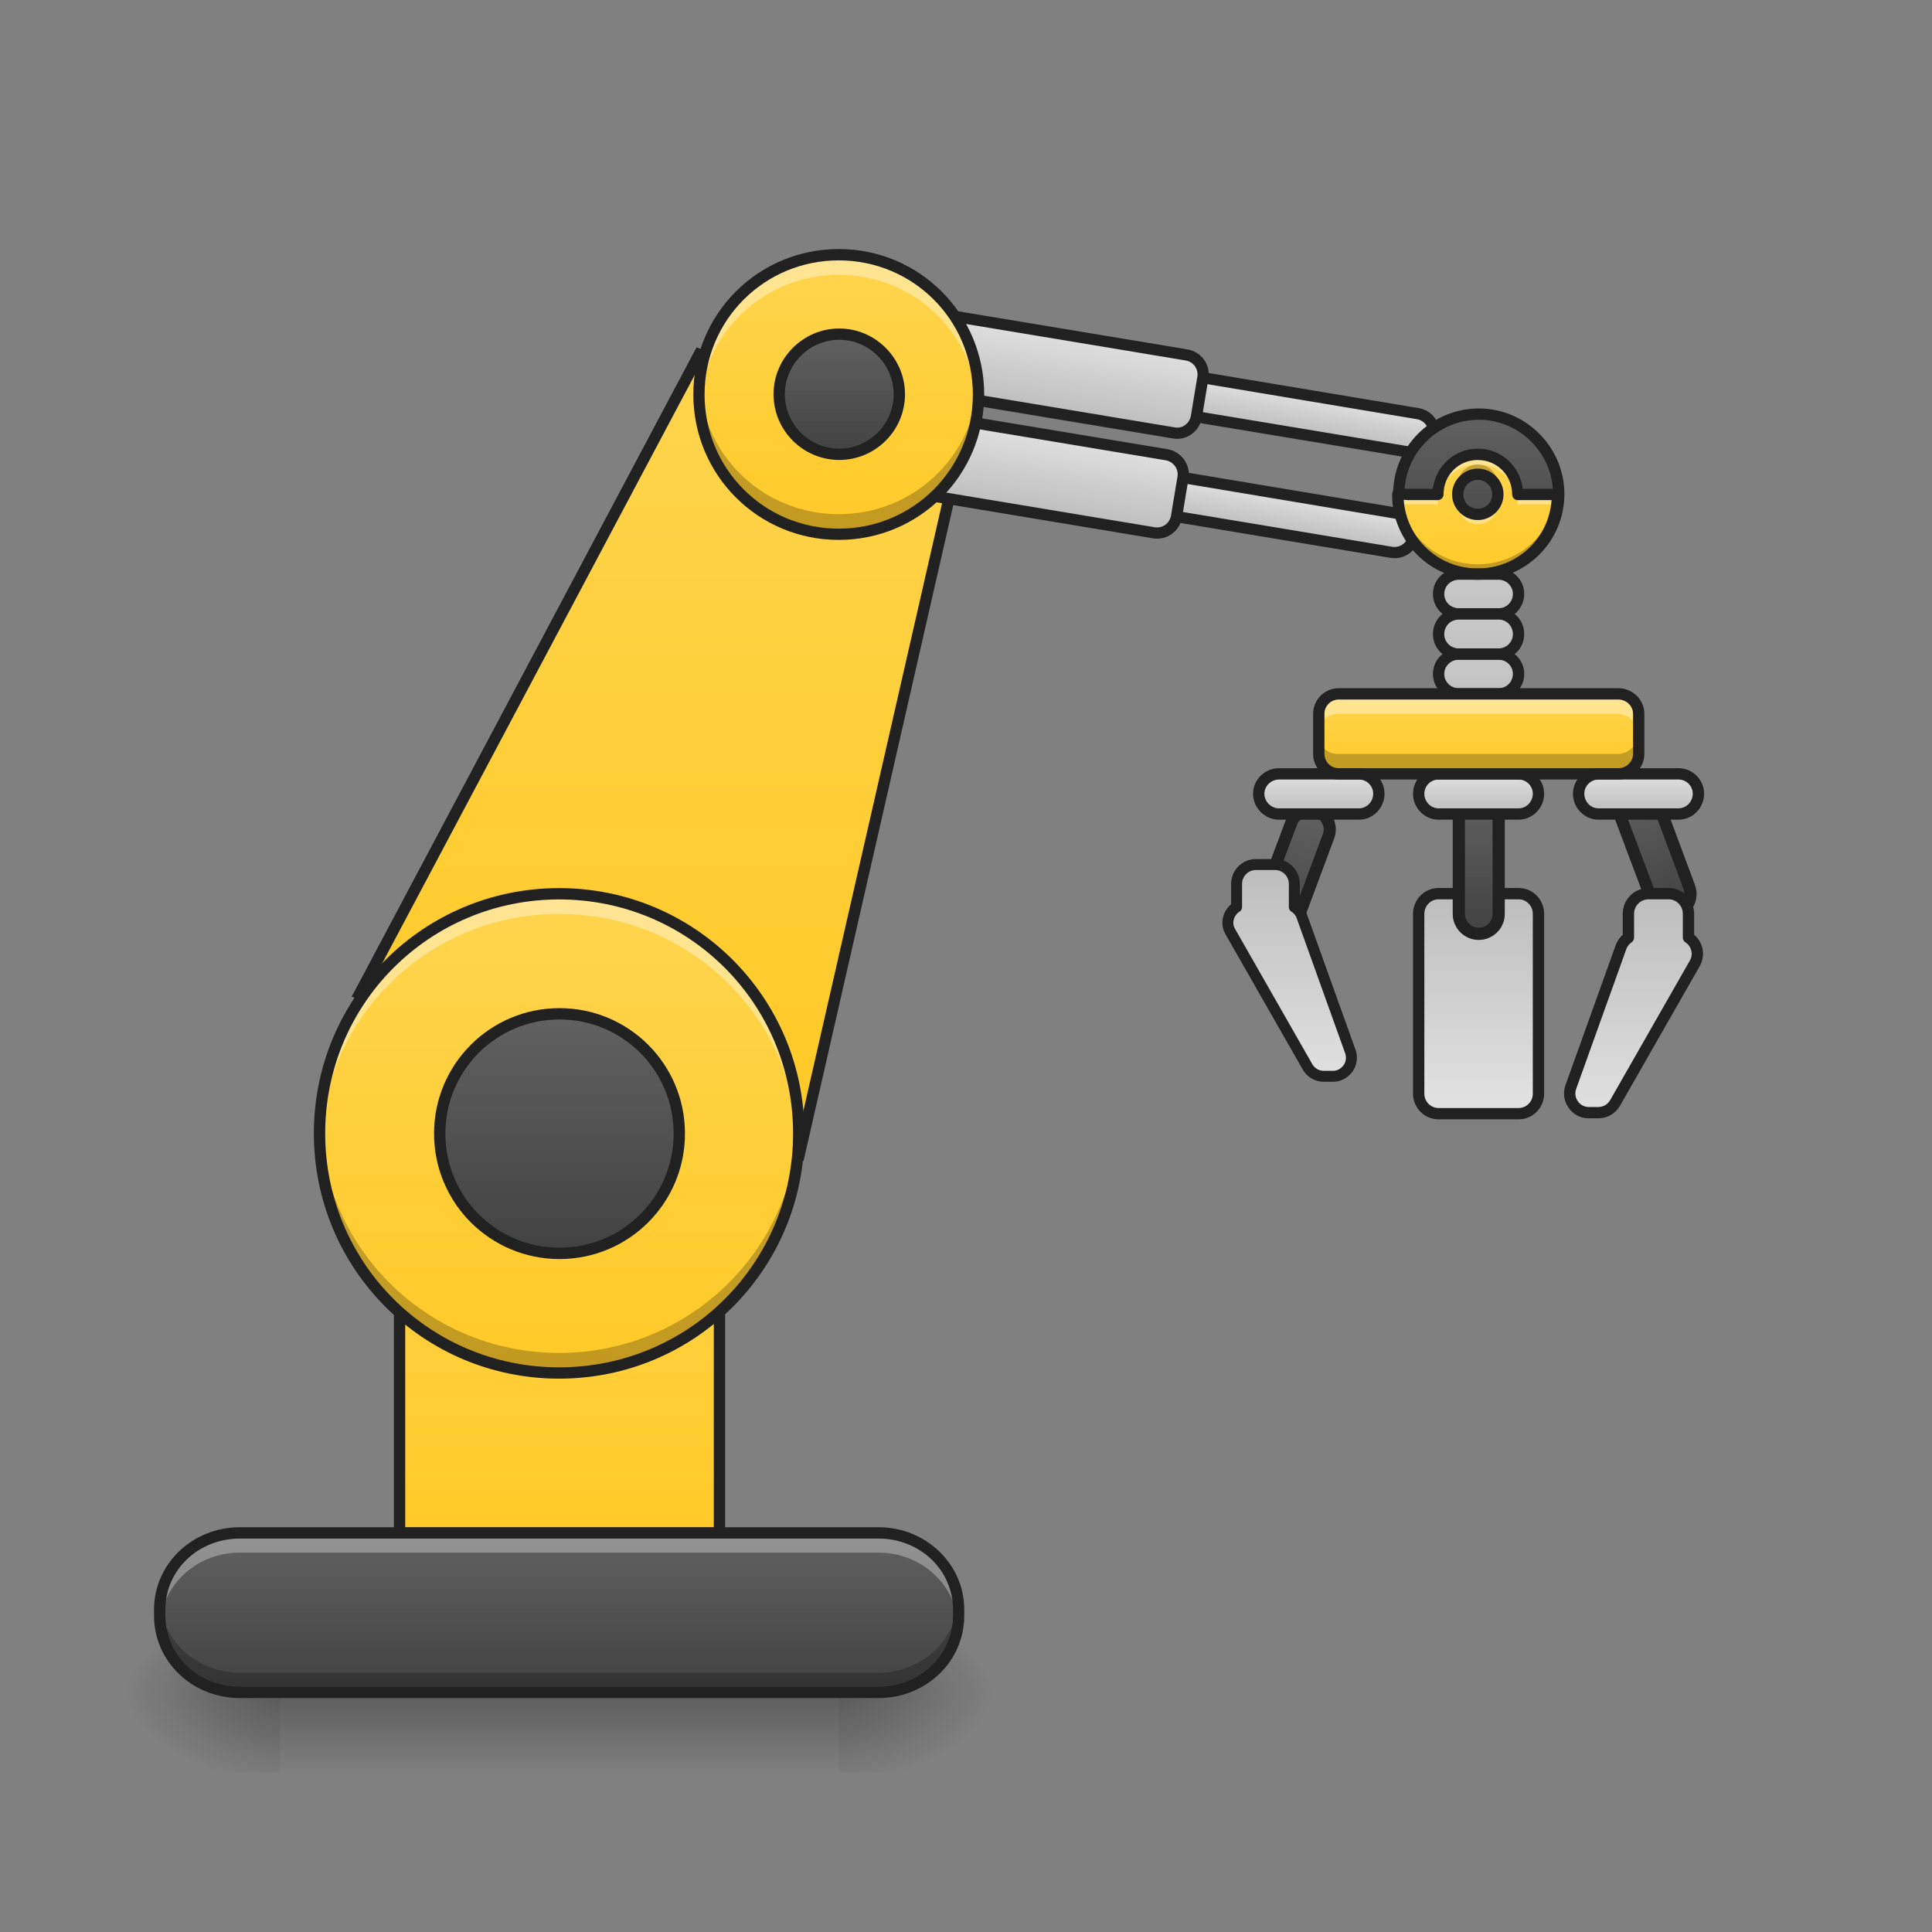 <?xml version="1.0" encoding="UTF-8"?>
<svg xmlns="http://www.w3.org/2000/svg" xmlns:xlink="http://www.w3.org/1999/xlink" width="22pt" height="22pt" viewBox="0 0 22 22" version="1.1">
<rect x="0" y="0" width="22" height="22" fill="#808080" stroke="none"/>
<defs>
<radialGradient id="radial0" gradientUnits="userSpaceOnUse" cx="450.909" cy="189.579" fx="450.909" fy="189.579" r="21.167" gradientTransform="matrix(0,-0.054,-0.097,-0,27.653,43.722)">
<stop offset="0" style="stop-color:rgb(0%,0%,0%);stop-opacity:0.314;"/>
<stop offset="0.222" style="stop-color:rgb(0%,0%,0%);stop-opacity:0.275;"/>
<stop offset="1" style="stop-color:rgb(0%,0%,0%);stop-opacity:0;"/>
</radialGradient>
<radialGradient id="radial1" gradientUnits="userSpaceOnUse" cx="450.909" cy="189.579" fx="450.909" fy="189.579" r="21.167" gradientTransform="matrix(-0,0.054,0.097,0,-14.919,-5.175)">
<stop offset="0" style="stop-color:rgb(0%,0%,0%);stop-opacity:0.314;"/>
<stop offset="0.222" style="stop-color:rgb(0%,0%,0%);stop-opacity:0.275;"/>
<stop offset="1" style="stop-color:rgb(0%,0%,0%);stop-opacity:0;"/>
</radialGradient>
<radialGradient id="radial2" gradientUnits="userSpaceOnUse" cx="450.909" cy="189.579" fx="450.909" fy="189.579" r="21.167" gradientTransform="matrix(-0,-0.054,0.097,-0,-14.919,43.722)">
<stop offset="0" style="stop-color:rgb(0%,0%,0%);stop-opacity:0.314;"/>
<stop offset="0.222" style="stop-color:rgb(0%,0%,0%);stop-opacity:0.275;"/>
<stop offset="1" style="stop-color:rgb(0%,0%,0%);stop-opacity:0;"/>
</radialGradient>
<radialGradient id="radial3" gradientUnits="userSpaceOnUse" cx="450.909" cy="189.579" fx="450.909" fy="189.579" r="21.167" gradientTransform="matrix(0,0.054,-0.097,0,27.653,-5.175)">
<stop offset="0" style="stop-color:rgb(0%,0%,0%);stop-opacity:0.314;"/>
<stop offset="0.222" style="stop-color:rgb(0%,0%,0%);stop-opacity:0.275;"/>
<stop offset="1" style="stop-color:rgb(0%,0%,0%);stop-opacity:0;"/>
</radialGradient>
<linearGradient id="linear0" gradientUnits="userSpaceOnUse" x1="254" y1="233.5" x2="254" y2="254.667" gradientTransform="matrix(0.029,0,0,0.043,-0.758,9.239)">
<stop offset="0" style="stop-color:rgb(0%,0%,0%);stop-opacity:0.275;"/>
<stop offset="1" style="stop-color:rgb(0%,0%,0%);stop-opacity:0;"/>
</linearGradient>
<linearGradient id="linear1" gradientUnits="userSpaceOnUse" x1="391.583" y1="21.833" x2="391.583" y2="74.75" >
<stop offset="0" style="stop-color:rgb(74.118%,74.118%,74.118%);stop-opacity:1;"/>
<stop offset="1" style="stop-color:rgb(87.843%,87.843%,87.843%);stop-opacity:1;"/>
</linearGradient>
<linearGradient id="linear2" gradientUnits="userSpaceOnUse" x1="391.583" y1="32.417" x2="391.583" y2="0.667" gradientTransform="matrix(1,0,0,1.167,0,-5.403)">
<stop offset="0" style="stop-color:rgb(25.882%,25.882%,25.882%);stop-opacity:1;"/>
<stop offset="1" style="stop-color:rgb(38.039%,38.039%,38.039%);stop-opacity:1;"/>
</linearGradient>
<linearGradient id="linear3" gradientUnits="userSpaceOnUse" x1="391.583" y1="0.667" x2="391.583" y2="-9.917" >
<stop offset="0" style="stop-color:rgb(74.118%,74.118%,74.118%);stop-opacity:1;"/>
<stop offset="1" style="stop-color:rgb(87.843%,87.843%,87.843%);stop-opacity:1;"/>
</linearGradient>
<linearGradient id="linear4" gradientUnits="userSpaceOnUse" x1="148.167" y1="74.75" x2="148.167" y2="-126.333" gradientTransform="matrix(1,0,0,1,21.167,0)">
<stop offset="0" style="stop-color:rgb(100%,79.216%,15.686%);stop-opacity:1;"/>
<stop offset="1" style="stop-color:rgb(100%,83.529%,30.98%);stop-opacity:1;"/>
</linearGradient>
<linearGradient id="linear5" gradientUnits="userSpaceOnUse" x1="52.917" y1="-110.458" x2="52.917" y2="-121.042" gradientTransform="matrix(1,0,0,1,0,-0)">
<stop offset="0" style="stop-color:rgb(74.118%,74.118%,74.118%);stop-opacity:1;"/>
<stop offset="1" style="stop-color:rgb(87.843%,87.843%,87.843%);stop-opacity:1;"/>
</linearGradient>
<linearGradient id="linear6" gradientUnits="userSpaceOnUse" x1="-10.583" y1="-105.167" x2="-10.583" y2="-126.333" gradientTransform="matrix(1,0,0,1,0,-0)">
<stop offset="0" style="stop-color:rgb(74.118%,74.118%,74.118%);stop-opacity:1;"/>
<stop offset="1" style="stop-color:rgb(87.843%,87.843%,87.843%);stop-opacity:1;"/>
</linearGradient>
<linearGradient id="linear7" gradientUnits="userSpaceOnUse" x1="52.917" y1="-110.458" x2="52.917" y2="-121.042" gradientTransform="matrix(1,0,0,1,0,-0)">
<stop offset="0" style="stop-color:rgb(74.118%,74.118%,74.118%);stop-opacity:1;"/>
<stop offset="1" style="stop-color:rgb(87.843%,87.843%,87.843%);stop-opacity:1;"/>
</linearGradient>
<linearGradient id="linear8" gradientUnits="userSpaceOnUse" x1="-10.583" y1="-105.167" x2="-10.583" y2="-126.333" gradientTransform="matrix(1,0,0,1,0,-0)">
<stop offset="0" style="stop-color:rgb(74.118%,74.118%,74.118%);stop-opacity:1;"/>
<stop offset="1" style="stop-color:rgb(87.843%,87.843%,87.843%);stop-opacity:1;"/>
</linearGradient>
<linearGradient id="linear9" gradientUnits="userSpaceOnUse" x1="201.083" y1="-73.417" x2="201.083" y2="-147.5" gradientTransform="matrix(0.043,0,0,0.043,0.91,9.239)">
<stop offset="0" style="stop-color:rgb(100%,79.216%,15.686%);stop-opacity:1;"/>
<stop offset="1" style="stop-color:rgb(100%,83.529%,30.98%);stop-opacity:1;"/>
</linearGradient>
<linearGradient id="linear10" gradientUnits="userSpaceOnUse" x1="391.583" y1="-25.792" x2="391.583" y2="-73.417" >
<stop offset="0" style="stop-color:rgb(74.118%,74.118%,74.118%);stop-opacity:1;"/>
<stop offset="1" style="stop-color:rgb(87.843%,87.843%,87.843%);stop-opacity:1;"/>
</linearGradient>
<linearGradient id="linear11" gradientUnits="userSpaceOnUse" x1="391.583" y1="-62.833" x2="391.583" y2="-105.167" >
<stop offset="0" style="stop-color:rgb(25.882%,25.882%,25.882%);stop-opacity:1;"/>
<stop offset="1" style="stop-color:rgb(38.039%,38.039%,38.039%);stop-opacity:1;"/>
</linearGradient>
<linearGradient id="linear12" gradientUnits="userSpaceOnUse" x1="127" y1="191.167" x2="127" y2="85.333" gradientTransform="matrix(1,0,0,1,21.167,0)">
<stop offset="0" style="stop-color:rgb(100%,79.216%,15.686%);stop-opacity:1;"/>
<stop offset="1" style="stop-color:rgb(100%,83.529%,30.98%);stop-opacity:1;"/>
</linearGradient>
<linearGradient id="linear13" gradientUnits="userSpaceOnUse" x1="127" y1="148.833" x2="127" y2="21.833" gradientTransform="matrix(0.043,0,0,0.043,0.91,9.239)">
<stop offset="0" style="stop-color:rgb(100%,79.216%,15.686%);stop-opacity:1;"/>
<stop offset="1" style="stop-color:rgb(100%,83.529%,30.98%);stop-opacity:1;"/>
</linearGradient>
<linearGradient id="linear14" gradientUnits="userSpaceOnUse" x1="127" y1="148.833" x2="127" y2="21.833" gradientTransform="matrix(0.5,0,0,0.5,84.667,42.667)">
<stop offset="0" style="stop-color:rgb(25.882%,25.882%,25.882%);stop-opacity:1;"/>
<stop offset="1" style="stop-color:rgb(38.039%,38.039%,38.039%);stop-opacity:1;"/>
</linearGradient>
<linearGradient id="linear15" gradientUnits="userSpaceOnUse" x1="201.083" y1="-73.417" x2="201.083" y2="-147.5" gradientTransform="matrix(0.429,0,0,0.429,136.072,-63.119)">
<stop offset="0" style="stop-color:rgb(25.882%,25.882%,25.882%);stop-opacity:1;"/>
<stop offset="1" style="stop-color:rgb(38.039%,38.039%,38.039%);stop-opacity:1;"/>
</linearGradient>
<linearGradient id="linear16" gradientUnits="userSpaceOnUse" x1="127" y1="233.5" x2="127" y2="191.167" gradientTransform="matrix(0.043,0,0,0.043,0.91,9.239)">
<stop offset="0" style="stop-color:rgb(25.882%,25.882%,25.882%);stop-opacity:1;"/>
<stop offset="1" style="stop-color:rgb(38.039%,38.039%,38.039%);stop-opacity:1;"/>
</linearGradient>
<linearGradient id="linear17" gradientUnits="userSpaceOnUse" x1="391.583" y1="-41.667" x2="391.583" y2="-105.167" gradientTransform="matrix(0.021,0,0,0.021,8.414,7.434)">
<stop offset="0" style="stop-color:rgb(100%,79.216%,15.686%);stop-opacity:1;"/>
<stop offset="1" style="stop-color:rgb(100%,83.529%,30.98%);stop-opacity:1;"/>
</linearGradient>
<linearGradient id="linear18" gradientUnits="userSpaceOnUse" x1="394.229" y1="-9.917" x2="394.229" y2="-31.083" gradientTransform="matrix(0.043,0,0,0.043,0,9.239)">
<stop offset="0" style="stop-color:rgb(100%,79.216%,15.686%);stop-opacity:1;"/>
<stop offset="1" style="stop-color:rgb(100%,83.529%,30.98%);stop-opacity:1;"/>
</linearGradient>
<linearGradient id="linear19" gradientUnits="userSpaceOnUse" x1="391.583" y1="-25.792" x2="391.583" y2="-73.417" gradientTransform="matrix(1,0,0,1,0,-21.167)">
<stop offset="0" style="stop-color:rgb(74.118%,74.118%,74.118%);stop-opacity:1;"/>
<stop offset="1" style="stop-color:rgb(87.843%,87.843%,87.843%);stop-opacity:1;"/>
</linearGradient>
<linearGradient id="linear20" gradientUnits="userSpaceOnUse" x1="391.583" y1="-25.792" x2="391.583" y2="-73.417" gradientTransform="matrix(1,0,0,1,0,-10.583)">
<stop offset="0" style="stop-color:rgb(74.118%,74.118%,74.118%);stop-opacity:1;"/>
<stop offset="1" style="stop-color:rgb(87.843%,87.843%,87.843%);stop-opacity:1;"/>
</linearGradient>
<linearGradient id="linear21" gradientUnits="userSpaceOnUse" x1="391.583" y1="32.417" x2="391.583" y2="0.667" gradientTransform="matrix(1,0,0,1.167,-62.936,-124.129)">
<stop offset="0" style="stop-color:rgb(25.882%,25.882%,25.882%);stop-opacity:1;"/>
<stop offset="1" style="stop-color:rgb(38.039%,38.039%,38.039%);stop-opacity:1;"/>
</linearGradient>
<linearGradient id="linear22" gradientUnits="userSpaceOnUse" x1="391.583" y1="0.667" x2="391.583" y2="-9.917" gradientTransform="matrix(1,0,0,1,-42.333,0)">
<stop offset="0" style="stop-color:rgb(74.118%,74.118%,74.118%);stop-opacity:1;"/>
<stop offset="1" style="stop-color:rgb(87.843%,87.843%,87.843%);stop-opacity:1;"/>
</linearGradient>
<linearGradient id="linear23" gradientUnits="userSpaceOnUse" x1="391.583" y1="32.417" x2="391.583" y2="0.667" gradientTransform="matrix(1,-0,0,1.167,-800.831,144.443)">
<stop offset="0" style="stop-color:rgb(25.882%,25.882%,25.882%);stop-opacity:1;"/>
<stop offset="1" style="stop-color:rgb(38.039%,38.039%,38.039%);stop-opacity:1;"/>
</linearGradient>
<linearGradient id="linear24" gradientUnits="userSpaceOnUse" x1="391.583" y1="0.667" x2="391.583" y2="-9.917" gradientTransform="matrix(1,0,0,1,42.333,0)">
<stop offset="0" style="stop-color:rgb(74.118%,74.118%,74.118%);stop-opacity:1;"/>
<stop offset="1" style="stop-color:rgb(87.843%,87.843%,87.843%);stop-opacity:1;"/>
</linearGradient>
<linearGradient id="linear25" gradientUnits="userSpaceOnUse" x1="1320" y1="895.118" x2="1320" y2="1115.118" gradientTransform="matrix(1,0,0,1,0,0)">
<stop offset="0" style="stop-color:rgb(74.118%,74.118%,74.118%);stop-opacity:1;"/>
<stop offset="1" style="stop-color:rgb(87.843%,87.843%,87.843%);stop-opacity:1;"/>
</linearGradient>
<linearGradient id="linear26" gradientUnits="userSpaceOnUse" x1="439.208" y1="21.833" x2="439.208" y2="80.042" >
<stop offset="0" style="stop-color:rgb(74.118%,74.118%,74.118%);stop-opacity:1;"/>
<stop offset="1" style="stop-color:rgb(87.843%,87.843%,87.843%);stop-opacity:1;"/>
</linearGradient>
</defs>
<g id="surface1">
<path style=" stroke:none;fill-rule:nonzero;fill:url(#radial0);" d="M 9.551 19.273 L 11.371 19.273 L 11.371 18.363 L 9.551 18.363 Z M 9.551 19.273 "/>
<path style=" stroke:none;fill-rule:nonzero;fill:url(#radial1);" d="M 3.184 19.273 L 1.363 19.273 L 1.363 20.184 L 3.184 20.184 Z M 3.184 19.273 "/>
<path style=" stroke:none;fill-rule:nonzero;fill:url(#radial2);" d="M 3.184 19.273 L 1.363 19.273 L 1.363 18.363 L 3.184 18.363 Z M 3.184 19.273 "/>
<path style=" stroke:none;fill-rule:nonzero;fill:url(#radial3);" d="M 9.551 19.273 L 11.371 19.273 L 11.371 20.184 L 9.551 20.184 Z M 9.551 19.273 "/>
<path style=" stroke:none;fill-rule:nonzero;fill:url(#linear0);" d="M 3.184 19.273 L 9.551 19.273 L 9.551 20.184 L 3.184 20.184 Z M 3.184 19.273 "/>
<path style="fill-rule:nonzero;fill:url(#linear1);stroke-width:3;stroke-linecap:round;stroke-linejoin:round;stroke:rgb(12.941%,12.941%,12.941%);stroke-opacity:1;stroke-miterlimit:4;" d="M 380.964 21.796 L 402.143 21.796 C 405.052 21.796 407.416 24.159 407.416 27.159 L 407.416 74.791 C 407.416 77.699 405.052 80.063 402.143 80.063 L 380.964 80.063 C 378.055 80.063 375.691 77.699 375.691 74.791 L 375.691 27.159 C 375.691 24.159 378.055 21.796 380.964 21.796 Z M 380.964 21.796 " transform="matrix(0.043,0,0,0.043,0,9.239)"/>
<path style="fill-rule:nonzero;fill:url(#linear2);stroke-width:3.24;stroke-linecap:round;stroke-linejoin:round;stroke:rgb(12.941%,12.941%,12.941%);stroke-opacity:1;stroke-miterlimit:4;" d="M 391.599 -4.656 C 394.508 -4.656 396.871 -2.293 396.871 0.707 L 396.871 27.159 C 396.871 30.068 394.508 32.431 391.599 32.431 C 388.69 32.431 386.327 30.068 386.327 27.159 L 386.327 0.707 C 386.327 -2.293 388.69 -4.656 391.599 -4.656 Z M 391.599 -4.656 " transform="matrix(0.043,0,0,0.043,0,9.239)"/>
<path style="fill-rule:nonzero;fill:url(#linear3);stroke-width:3;stroke-linecap:round;stroke-linejoin:round;stroke:rgb(12.941%,12.941%,12.941%);stroke-opacity:1;stroke-miterlimit:4;" d="M 380.964 -9.929 L 402.143 -9.929 C 405.052 -9.929 407.416 -7.565 407.416 -4.656 C 407.416 -1.748 405.052 0.707 402.143 0.707 L 380.964 0.707 C 378.055 0.707 375.691 -1.748 375.691 -4.656 C 375.691 -7.565 378.055 -9.929 380.964 -9.929 Z M 380.964 -9.929 " transform="matrix(0.043,0,0,0.043,0,9.239)"/>
<path style="fill-rule:nonzero;fill:url(#linear4);stroke-width:3;stroke-linecap:butt;stroke-linejoin:miter;stroke:rgb(12.941%,12.941%,12.941%);stroke-opacity:1;stroke-miterlimit:4;" d="M 95.264 48.248 L 185.164 -121.009 L 253.976 -94.557 L 211.707 90.607 Z M 95.264 48.248 " transform="matrix(0.043,0,0,0.043,0,9.239)"/>
<path style="fill-rule:nonzero;fill:url(#linear5);stroke-width:3;stroke-linecap:round;stroke-linejoin:round;stroke:rgb(12.941%,12.941%,12.941%);stroke-opacity:1;stroke-miterlimit:4;" d="M 10.583 -121.065 L 84.709 -121.028 C 87.563 -121.07 89.932 -118.626 89.974 -115.772 C 89.942 -112.813 87.588 -110.459 84.628 -110.491 L 10.608 -110.454 C 7.649 -110.486 5.295 -112.84 5.327 -115.8 C 5.286 -118.654 7.64 -121.007 10.583 -121.065 Z M 10.583 -121.065 " transform="matrix(0.042,0.007,-0.007,0.042,11.512,10.337)"/>
<path style="fill-rule:nonzero;fill:url(#linear6);stroke-width:3;stroke-linecap:round;stroke-linejoin:round;stroke:rgb(12.941%,12.941%,12.941%);stroke-opacity:1;stroke-miterlimit:4;" d="M -42.31 -126.322 L 21.189 -126.35 C 24.059 -126.302 26.502 -123.964 26.47 -121.005 L 26.479 -110.484 C 26.447 -107.524 24.093 -105.171 21.134 -105.203 L -42.366 -105.175 C -45.22 -105.133 -47.589 -107.577 -47.631 -110.431 L -47.656 -121.041 C -47.624 -124.001 -45.27 -126.354 -42.31 -126.322 Z M -42.31 -126.322 " transform="matrix(0.042,0.007,-0.007,0.042,11.512,10.337)"/>
<path style="fill-rule:nonzero;fill:url(#linear7);stroke-width:3;stroke-linecap:round;stroke-linejoin:round;stroke:rgb(12.941%,12.941%,12.941%);stroke-opacity:1;stroke-miterlimit:4;" d="M 10.565 -121.055 L 84.691 -121.019 C 87.545 -121.06 89.988 -118.722 89.956 -115.763 C 89.924 -112.803 87.57 -110.45 84.7 -110.498 L 10.59 -110.445 C 7.631 -110.477 5.277 -112.831 5.309 -115.79 C 5.267 -118.644 7.711 -121.013 10.565 -121.055 Z M 10.565 -121.055 " transform="matrix(0.042,0.007,-0.007,0.042,11.739,9.2)"/>
<path style="fill-rule:nonzero;fill:url(#linear8);stroke-width:3;stroke-linecap:round;stroke-linejoin:round;stroke:rgb(12.941%,12.941%,12.941%);stroke-opacity:1;stroke-miterlimit:4;" d="M -42.328 -126.312 L 21.171 -126.34 C 24.13 -126.308 26.484 -123.954 26.452 -120.995 L 26.461 -110.474 C 26.429 -107.515 24.075 -105.161 21.205 -105.209 L -42.294 -105.181 C -45.254 -105.213 -47.607 -107.567 -47.649 -110.421 L -47.584 -121.047 C -47.642 -123.991 -45.288 -126.344 -42.328 -126.312 Z M -42.328 -126.312 " transform="matrix(0.042,0.007,-0.007,0.042,11.739,9.2)"/>
<path style=" stroke:none;fill-rule:nonzero;fill:url(#linear9);" d="M 9.551 2.902 C 10.43 2.902 11.141 3.613 11.141 4.492 C 11.141 5.371 10.43 6.086 9.551 6.086 C 8.672 6.086 7.957 5.371 7.957 4.492 C 7.957 3.613 8.672 2.902 9.551 2.902 Z M 9.551 2.902 "/>
<path style="fill-rule:nonzero;fill:url(#linear10);stroke-width:3;stroke-linecap:round;stroke-linejoin:round;stroke:rgb(12.941%,12.941%,12.941%);stroke-opacity:1;stroke-miterlimit:4;" d="M 386.327 -41.653 L 396.871 -41.653 C 399.78 -41.653 402.143 -39.29 402.143 -36.381 C 402.143 -33.472 399.78 -31.108 396.871 -31.108 L 386.327 -31.108 C 383.327 -31.108 380.964 -33.472 380.964 -36.381 C 380.964 -39.29 383.327 -41.653 386.327 -41.653 Z M 386.327 -41.653 " transform="matrix(0.043,0,0,0.043,0,9.239)"/>
<path style="fill-rule:nonzero;fill:url(#linear11);stroke-width:3;stroke-linecap:round;stroke-linejoin:round;stroke:rgb(12.941%,12.941%,12.941%);stroke-opacity:1;stroke-miterlimit:4;" d="M 391.599 -105.192 C 403.234 -105.192 412.779 -95.648 412.779 -84.013 C 412.779 -72.286 403.234 -62.833 391.599 -62.833 C 379.873 -62.833 370.419 -72.286 370.419 -84.013 C 370.419 -95.648 379.873 -105.192 391.599 -105.192 Z M 391.599 -105.192 " transform="matrix(0.043,0,0,0.043,0,9.239)"/>
<path style="fill-rule:nonzero;fill:url(#linear12);stroke-width:3;stroke-linecap:round;stroke-linejoin:round;stroke:rgb(12.941%,12.941%,12.941%);stroke-opacity:1;stroke-miterlimit:4;" d="M 105.808 85.335 L 190.527 85.335 L 190.527 191.143 L 105.808 191.143 Z M 105.808 85.335 " transform="matrix(0.043,0,0,0.043,0,9.239)"/>
<path style=" stroke:none;fill-rule:nonzero;fill:url(#linear13);" d="M 6.367 10.176 C 7.875 10.176 9.098 11.398 9.098 12.906 C 9.098 14.414 7.875 15.637 6.367 15.637 C 4.859 15.637 3.637 14.414 3.637 12.906 C 3.637 11.398 4.859 10.176 6.367 10.176 Z M 6.367 10.176 "/>
<path style="fill-rule:nonzero;fill:url(#linear14);stroke-width:3;stroke-linecap:round;stroke-linejoin:round;stroke:rgb(12.941%,12.941%,12.941%);stroke-opacity:1;stroke-miterlimit:4;" d="M 148.168 53.611 C 165.711 53.611 179.892 67.791 179.892 85.335 C 179.892 102.879 165.711 117.059 148.168 117.059 C 130.624 117.059 116.443 102.879 116.443 85.335 C 116.443 67.791 130.624 53.611 148.168 53.611 Z M 148.168 53.611 " transform="matrix(0.043,0,0,0.043,0,9.239)"/>
<path style="fill-rule:nonzero;fill:url(#linear15);stroke-width:3;stroke-linecap:round;stroke-linejoin:round;stroke:rgb(12.941%,12.941%,12.941%);stroke-opacity:1;stroke-miterlimit:4;" d="M 222.252 -126.372 C 230.978 -126.372 238.159 -119.191 238.159 -110.465 C 238.159 -101.647 230.978 -94.557 222.252 -94.557 C 213.525 -94.557 206.344 -101.647 206.344 -110.465 C 206.344 -119.191 213.525 -126.372 222.252 -126.372 Z M 222.252 -126.372 " transform="matrix(0.043,0,0,0.043,0,9.239)"/>
<path style=" stroke:none;fill-rule:nonzero;fill:url(#linear16);" d="M 2.73 17.453 L 10.004 17.453 C 10.508 17.453 10.914 17.844 10.914 18.328 L 10.914 18.398 C 10.914 18.883 10.508 19.273 10.004 19.273 L 2.73 19.273 C 2.227 19.273 1.82 18.883 1.82 18.398 L 1.82 18.328 C 1.82 17.844 2.227 17.453 2.73 17.453 Z M 2.73 17.453 "/>
<path style=" stroke:none;fill-rule:nonzero;fill:url(#linear17);" d="M 16.828 5.176 C 16.574 5.176 16.371 5.379 16.371 5.629 L 16.031 5.629 C 15.992 5.629 15.957 5.629 15.918 5.625 C 15.918 5.625 15.918 5.629 15.918 5.629 C 15.918 6.133 16.324 6.539 16.828 6.539 C 17.332 6.539 17.738 6.133 17.738 5.629 L 17.281 5.629 C 17.281 5.379 17.078 5.176 16.828 5.176 Z M 16.828 5.402 C 16.953 5.402 17.055 5.504 17.055 5.629 C 17.055 5.754 16.953 5.855 16.828 5.855 C 16.703 5.855 16.602 5.754 16.602 5.629 C 16.602 5.504 16.703 5.402 16.828 5.402 Z M 16.828 5.402 "/>
<path style=" stroke:none;fill-rule:nonzero;fill:url(#linear18);" d="M 15.234 7.902 L 18.418 7.902 C 18.543 7.902 18.648 8.004 18.648 8.129 L 18.648 8.586 C 18.648 8.711 18.543 8.812 18.418 8.812 L 15.234 8.812 C 15.109 8.812 15.008 8.711 15.008 8.586 L 15.008 8.129 C 15.008 8.004 15.109 7.902 15.234 7.902 Z M 15.234 7.902 "/>
<path style="fill-rule:nonzero;fill:url(#linear19);stroke-width:3;stroke-linecap:round;stroke-linejoin:round;stroke:rgb(12.941%,12.941%,12.941%);stroke-opacity:1;stroke-miterlimit:4;" d="M 386.327 -62.833 L 396.871 -62.833 C 399.78 -62.833 402.143 -60.469 402.143 -57.56 C 402.143 -54.652 399.78 -52.288 396.871 -52.288 L 386.327 -52.288 C 383.327 -52.288 380.964 -54.652 380.964 -57.56 C 380.964 -60.469 383.327 -62.833 386.327 -62.833 Z M 386.327 -62.833 " transform="matrix(0.043,0,0,0.043,0,9.239)"/>
<path style="fill-rule:nonzero;fill:url(#linear20);stroke-width:3;stroke-linecap:round;stroke-linejoin:round;stroke:rgb(12.941%,12.941%,12.941%);stroke-opacity:1;stroke-miterlimit:4;" d="M 386.327 -52.288 L 396.871 -52.288 C 399.78 -52.288 402.143 -49.925 402.143 -46.925 C 402.143 -44.016 399.78 -41.653 396.871 -41.653 L 386.327 -41.653 C 383.327 -41.653 380.964 -44.016 380.964 -46.925 C 380.964 -49.925 383.327 -52.288 386.327 -52.288 Z M 386.327 -52.288 " transform="matrix(0.043,0,0,0.043,0,9.239)"/>
<path style="fill-rule:nonzero;fill:url(#linear21);stroke-width:3.24;stroke-linecap:round;stroke-linejoin:round;stroke:rgb(12.941%,12.941%,12.941%);stroke-opacity:1;stroke-miterlimit:4;" d="M 328.698 -123.334 C 331.602 -123.327 333.909 -120.975 333.902 -118.07 L 333.965 -91.587 C 333.958 -88.683 331.551 -86.259 328.646 -86.266 C 325.742 -86.273 323.318 -88.68 323.325 -91.584 L 323.348 -118.098 C 323.355 -121.002 325.708 -123.31 328.698 -123.334 Z M 328.698 -123.334 " transform="matrix(0.04,0.015,-0.015,0.04,0,9.239)"/>
<path style="fill-rule:nonzero;fill:url(#linear22);stroke-width:3;stroke-linecap:round;stroke-linejoin:round;stroke:rgb(12.941%,12.941%,12.941%);stroke-opacity:1;stroke-miterlimit:4;" d="M 338.695 -9.929 L 359.875 -9.929 C 362.784 -9.929 365.147 -7.565 365.147 -4.656 C 365.147 -1.748 362.784 0.707 359.875 0.707 L 338.695 0.707 C 335.786 0.707 333.332 -1.748 333.332 -4.656 C 333.332 -7.565 335.786 -9.929 338.695 -9.929 Z M 338.695 -9.929 " transform="matrix(0.043,0,0,0.043,0,9.239)"/>
<path style="fill-rule:nonzero;fill:url(#linear23);stroke-width:3.24;stroke-linecap:round;stroke-linejoin:round;stroke:rgb(12.941%,12.941%,12.941%);stroke-opacity:1;stroke-miterlimit:4;" d="M -409.232 145.251 C -406.328 145.258 -403.935 147.579 -403.942 150.483 L -403.965 176.997 C -403.972 179.902 -406.294 182.294 -409.198 182.287 C -412.188 182.312 -414.526 179.874 -414.52 176.969 L -414.582 150.487 C -414.575 147.582 -412.137 145.244 -409.232 145.251 Z M -409.232 145.251 " transform="matrix(-0.04,0.015,0.015,0.04,0,9.239)"/>
<path style="fill-rule:nonzero;fill:url(#linear24);stroke-width:3;stroke-linecap:round;stroke-linejoin:round;stroke:rgb(12.941%,12.941%,12.941%);stroke-opacity:1;stroke-miterlimit:4;" d="M 423.323 -9.929 L 444.503 -9.929 C 447.412 -9.929 449.775 -7.565 449.775 -4.656 C 449.775 -1.748 447.412 0.707 444.503 0.707 L 423.323 0.707 C 420.414 0.707 418.051 -1.748 418.051 -4.656 C 418.051 -7.565 420.414 -9.929 423.323 -9.929 Z M 423.323 -9.929 " transform="matrix(0.043,0,0,0.043,0,9.239)"/>
<path style="fill-rule:nonzero;fill:url(#linear25);stroke-width:11.339;stroke-linecap:round;stroke-linejoin:round;stroke:rgb(12.941%,12.941%,12.941%);stroke-opacity:1;stroke-miterlimit:4;" d="M 1300.033 894.975 C 1289.039 894.975 1280.107 903.908 1280.107 915.246 L 1280.107 938.951 C 1271.518 944.448 1268.426 955.786 1273.579 964.375 L 1353.629 1104.547 C 1357.064 1110.388 1363.249 1114.167 1370.12 1114.167 L 1380.083 1114.167 C 1386.267 1114.167 1391.764 1111.075 1395.543 1105.922 C 1398.979 1101.112 1400.01 1094.584 1397.948 1088.744 L 1347.788 948.914 C 1346.414 944.792 1343.666 941.356 1339.886 938.951 L 1339.886 915.246 C 1339.886 903.908 1330.954 894.975 1319.96 894.975 Z M 1300.033 894.975 " transform="matrix(0.011,0,0,0.011,0,0)"/>
<path style="fill-rule:nonzero;fill:url(#linear26);stroke-width:3;stroke-linecap:round;stroke-linejoin:round;stroke:rgb(12.941%,12.941%,12.941%);stroke-opacity:1;stroke-miterlimit:4;" d="M 441.867 21.796 C 444.776 21.796 447.139 24.159 447.139 27.159 L 447.139 33.431 C 449.412 34.885 450.139 37.885 448.866 40.157 L 427.686 77.245 C 426.777 78.79 425.141 79.79 423.323 79.79 L 420.687 79.79 C 419.051 79.79 417.506 78.972 416.597 77.608 C 415.688 76.336 415.415 74.609 415.96 73.063 L 429.232 36.067 C 429.595 34.976 430.323 34.067 431.232 33.431 L 431.232 27.159 C 431.232 24.159 433.595 21.796 436.595 21.796 Z M 441.867 21.796 " transform="matrix(0.043,0,0,0.043,0,9.239)"/>
<path style=" stroke:none;fill-rule:nonzero;fill:rgb(100%,100%,100%);fill-opacity:0.392;" d="M 9.551 2.902 C 8.668 2.902 7.957 3.609 7.957 4.492 C 7.957 4.531 7.961 4.57 7.965 4.605 C 8.02 3.777 8.707 3.129 9.551 3.129 C 10.395 3.129 11.082 3.777 11.137 4.605 C 11.141 4.57 11.141 4.531 11.141 4.492 C 11.141 3.609 10.434 2.902 9.551 2.902 Z M 9.551 2.902 "/>
<path style=" stroke:none;fill-rule:nonzero;fill:rgb(0%,0%,0%);fill-opacity:0.235;" d="M 9.551 6.086 C 8.668 6.086 7.957 5.375 7.957 4.492 C 7.957 4.453 7.961 4.418 7.965 4.379 C 8.02 5.207 8.707 5.855 9.551 5.855 C 10.395 5.855 11.082 5.207 11.137 4.379 C 11.141 4.418 11.141 4.453 11.141 4.492 C 11.141 5.375 10.434 6.086 9.551 6.086 Z M 9.551 6.086 "/>
<path style=" stroke:none;fill-rule:nonzero;fill:rgb(12.941%,12.941%,12.941%);fill-opacity:1;" d="M 9.551 2.836 C 8.633 2.836 7.895 3.574 7.895 4.492 C 7.895 5.41 8.633 6.148 9.551 6.148 C 10.469 6.148 11.207 5.41 11.207 4.492 C 11.207 3.574 10.469 2.836 9.551 2.836 Z M 9.551 2.965 C 10.398 2.965 11.078 3.645 11.078 4.492 C 11.078 5.34 10.398 6.02 9.551 6.02 C 8.703 6.02 8.023 5.34 8.023 4.492 C 8.023 3.645 8.703 2.965 9.551 2.965 Z M 9.551 2.965 "/>
<path style=" stroke:none;fill-rule:nonzero;fill:rgb(100%,100%,100%);fill-opacity:0.392;" d="M 6.367 10.176 C 4.855 10.176 3.637 11.395 3.637 12.906 C 3.637 12.945 3.641 12.98 3.641 13.02 C 3.699 11.562 4.895 10.406 6.367 10.406 C 7.84 10.406 9.035 11.562 9.094 13.02 C 9.094 12.98 9.098 12.945 9.098 12.906 C 9.098 11.395 7.879 10.176 6.367 10.176 Z M 6.367 10.176 "/>
<path style=" stroke:none;fill-rule:nonzero;fill:rgb(0%,0%,0%);fill-opacity:0.235;" d="M 6.367 15.637 C 4.855 15.637 3.637 14.418 3.637 12.906 C 3.637 12.867 3.641 12.832 3.641 12.793 C 3.699 14.25 4.895 15.406 6.367 15.406 C 7.84 15.406 9.035 14.25 9.094 12.793 C 9.094 12.832 9.098 12.867 9.098 12.906 C 9.098 14.418 7.879 15.637 6.367 15.637 Z M 6.367 15.637 "/>
<path style=" stroke:none;fill-rule:nonzero;fill:rgb(12.941%,12.941%,12.941%);fill-opacity:1;" d="M 6.367 10.113 C 4.82 10.113 3.574 11.359 3.574 12.906 C 3.574 14.453 4.82 15.699 6.367 15.699 C 7.914 15.699 9.16 14.453 9.16 12.906 C 9.16 11.359 7.914 10.113 6.367 10.113 Z M 6.367 10.242 C 7.844 10.242 9.031 11.43 9.031 12.906 C 9.031 14.383 7.844 15.57 6.367 15.57 C 4.891 15.57 3.703 14.383 3.703 12.906 C 3.703 11.43 4.891 10.242 6.367 10.242 Z M 6.367 10.242 "/>
<path style=" stroke:none;fill-rule:nonzero;fill:rgb(100%,100%,100%);fill-opacity:0.314;" d="M 2.73 17.453 C 2.227 17.453 1.82 17.844 1.82 18.328 L 1.82 18.398 C 1.82 18.426 1.82 18.453 1.824 18.477 C 1.863 18.031 2.25 17.68 2.73 17.68 L 10.004 17.68 C 10.48 17.68 10.871 18.031 10.91 18.477 C 10.914 18.453 10.914 18.426 10.914 18.398 L 10.914 18.328 C 10.914 17.844 10.508 17.453 10.004 17.453 Z M 2.73 17.453 "/>
<path style=" stroke:none;fill-rule:nonzero;fill:rgb(0%,0%,0%);fill-opacity:0.235;" d="M 2.73 19.273 C 2.227 19.273 1.82 18.883 1.82 18.398 L 1.82 18.328 C 1.82 18.301 1.82 18.277 1.824 18.25 C 1.863 18.699 2.25 19.047 2.73 19.047 L 10.004 19.047 C 10.48 19.047 10.871 18.699 10.91 18.25 C 10.914 18.277 10.914 18.301 10.914 18.328 L 10.914 18.398 C 10.914 18.883 10.508 19.273 10.004 19.273 Z M 2.73 19.273 "/>
<path style=" stroke:none;fill-rule:nonzero;fill:rgb(12.941%,12.941%,12.941%);fill-opacity:1;" d="M 2.73 17.391 C 2.191 17.391 1.754 17.809 1.754 18.328 L 1.754 18.398 C 1.754 18.922 2.191 19.336 2.73 19.336 L 10.004 19.336 C 10.543 19.336 10.98 18.922 10.98 18.398 L 10.98 18.328 C 10.98 17.809 10.543 17.391 10.004 17.391 Z M 2.73 17.52 L 10.004 17.52 C 10.477 17.52 10.852 17.879 10.852 18.328 L 10.852 18.398 C 10.852 18.848 10.477 19.207 10.004 19.207 L 2.73 19.207 C 2.258 19.207 1.883 18.848 1.883 18.398 L 1.883 18.328 C 1.883 17.879 2.258 17.52 2.73 17.52 Z M 2.73 17.52 "/>
<path style=" stroke:none;fill-rule:nonzero;fill:rgb(100%,100%,100%);fill-opacity:0.392;" d="M 15.234 7.902 C 15.109 7.902 15.008 8.004 15.008 8.129 L 15.008 8.359 C 15.008 8.23 15.109 8.129 15.234 8.129 L 18.418 8.129 C 18.547 8.129 18.648 8.23 18.648 8.359 L 18.648 8.129 C 18.648 8.004 18.547 7.902 18.418 7.902 Z M 15.234 7.902 "/>
<path style=" stroke:none;fill-rule:nonzero;fill:rgb(0%,0%,0%);fill-opacity:0.235;" d="M 15.234 8.812 C 15.109 8.812 15.008 8.711 15.008 8.586 L 15.008 8.359 C 15.008 8.484 15.109 8.586 15.234 8.586 L 18.418 8.586 C 18.547 8.586 18.648 8.484 18.648 8.359 L 18.648 8.586 C 18.648 8.711 18.547 8.812 18.418 8.812 Z M 15.234 8.812 "/>
<path style="fill:none;stroke-width:3;stroke-linecap:round;stroke-linejoin:round;stroke:rgb(12.941%,12.941%,12.941%);stroke-opacity:1;stroke-miterlimit:4;" d="M 354.512 -31.108 L 428.595 -31.108 C 431.504 -31.108 433.959 -28.745 433.959 -25.836 L 433.959 -15.201 C 433.959 -12.292 431.504 -9.929 428.595 -9.929 L 354.512 -9.929 C 351.603 -9.929 349.239 -12.292 349.239 -15.201 L 349.239 -25.836 C 349.239 -28.745 351.603 -31.108 354.512 -31.108 Z M 354.512 -31.108 " transform="matrix(0.043,0,0,0.043,0,9.239)"/>
<path style=" stroke:none;fill-rule:nonzero;fill:rgb(0%,0%,0%);fill-opacity:0.235;" d="M 16.828 5.289 C 16.703 5.289 16.602 5.391 16.602 5.516 C 16.602 5.535 16.602 5.555 16.609 5.574 C 16.633 5.473 16.723 5.402 16.828 5.402 C 16.934 5.402 17.023 5.473 17.047 5.574 C 17.051 5.555 17.055 5.535 17.055 5.516 C 17.055 5.391 16.953 5.289 16.828 5.289 Z M 15.918 5.625 C 15.918 5.625 15.918 5.629 15.918 5.629 C 15.918 6.133 16.324 6.539 16.828 6.539 C 17.332 6.539 17.738 6.133 17.738 5.629 L 17.73 5.629 C 17.676 6.078 17.293 6.426 16.828 6.426 C 16.359 6.426 15.977 6.078 15.926 5.625 C 15.922 5.625 15.922 5.625 15.918 5.625 Z M 15.918 5.625 "/>
<path style=" stroke:none;fill-rule:nonzero;fill:rgb(100%,100%,100%);fill-opacity:0.392;" d="M 16.828 5.176 C 16.574 5.176 16.371 5.379 16.371 5.629 L 16.031 5.629 C 15.992 5.629 15.957 5.629 15.918 5.625 C 15.918 5.625 15.918 5.629 15.918 5.629 C 15.918 5.668 15.922 5.703 15.926 5.738 C 15.961 5.742 15.996 5.742 16.031 5.742 L 16.371 5.742 C 16.371 5.492 16.574 5.289 16.828 5.289 C 17.078 5.289 17.281 5.492 17.281 5.742 L 17.73 5.742 C 17.734 5.707 17.738 5.668 17.738 5.629 L 17.281 5.629 C 17.281 5.379 17.078 5.176 16.828 5.176 Z M 16.609 5.688 C 16.602 5.703 16.602 5.723 16.602 5.742 C 16.602 5.867 16.703 5.969 16.828 5.969 C 16.953 5.969 17.055 5.867 17.055 5.742 C 17.055 5.723 17.051 5.703 17.047 5.688 C 17.023 5.785 16.934 5.855 16.828 5.855 C 16.723 5.855 16.633 5.785 16.609 5.688 Z M 16.609 5.688 "/>
<path style=" stroke:none;fill-rule:nonzero;fill:rgb(12.941%,12.941%,12.941%);fill-opacity:1;" d="M 16.828 5.109 C 16.562 5.109 16.348 5.309 16.316 5.566 L 16.031 5.566 C 15.996 5.566 15.961 5.562 15.926 5.559 C 15.906 5.559 15.887 5.562 15.875 5.578 C 15.859 5.59 15.855 5.605 15.852 5.625 C 15.852 5.625 15.852 5.625 15.852 5.629 C 15.852 6.168 16.289 6.602 16.828 6.602 C 17.367 6.602 17.801 6.168 17.801 5.629 C 17.801 5.594 17.773 5.566 17.738 5.566 L 17.34 5.566 C 17.309 5.309 17.094 5.109 16.828 5.109 Z M 16.828 5.238 C 17.043 5.238 17.219 5.41 17.219 5.629 C 17.219 5.664 17.246 5.695 17.281 5.695 L 17.668 5.695 C 17.637 6.133 17.273 6.473 16.828 6.473 C 16.379 6.473 16.016 6.133 15.984 5.691 C 16 5.691 16.016 5.695 16.031 5.695 L 16.371 5.695 C 16.41 5.695 16.438 5.664 16.438 5.629 C 16.438 5.41 16.609 5.238 16.828 5.238 Z M 16.828 5.336 C 16.668 5.336 16.535 5.469 16.535 5.629 C 16.535 5.789 16.668 5.922 16.828 5.922 C 16.988 5.922 17.121 5.789 17.121 5.629 C 17.121 5.469 16.988 5.336 16.828 5.336 Z M 16.828 5.465 C 16.918 5.465 16.992 5.539 16.992 5.629 C 16.992 5.723 16.918 5.793 16.828 5.793 C 16.734 5.793 16.664 5.723 16.664 5.629 C 16.664 5.539 16.734 5.465 16.828 5.465 Z M 16.828 5.465 "/>
</g>
</svg>
